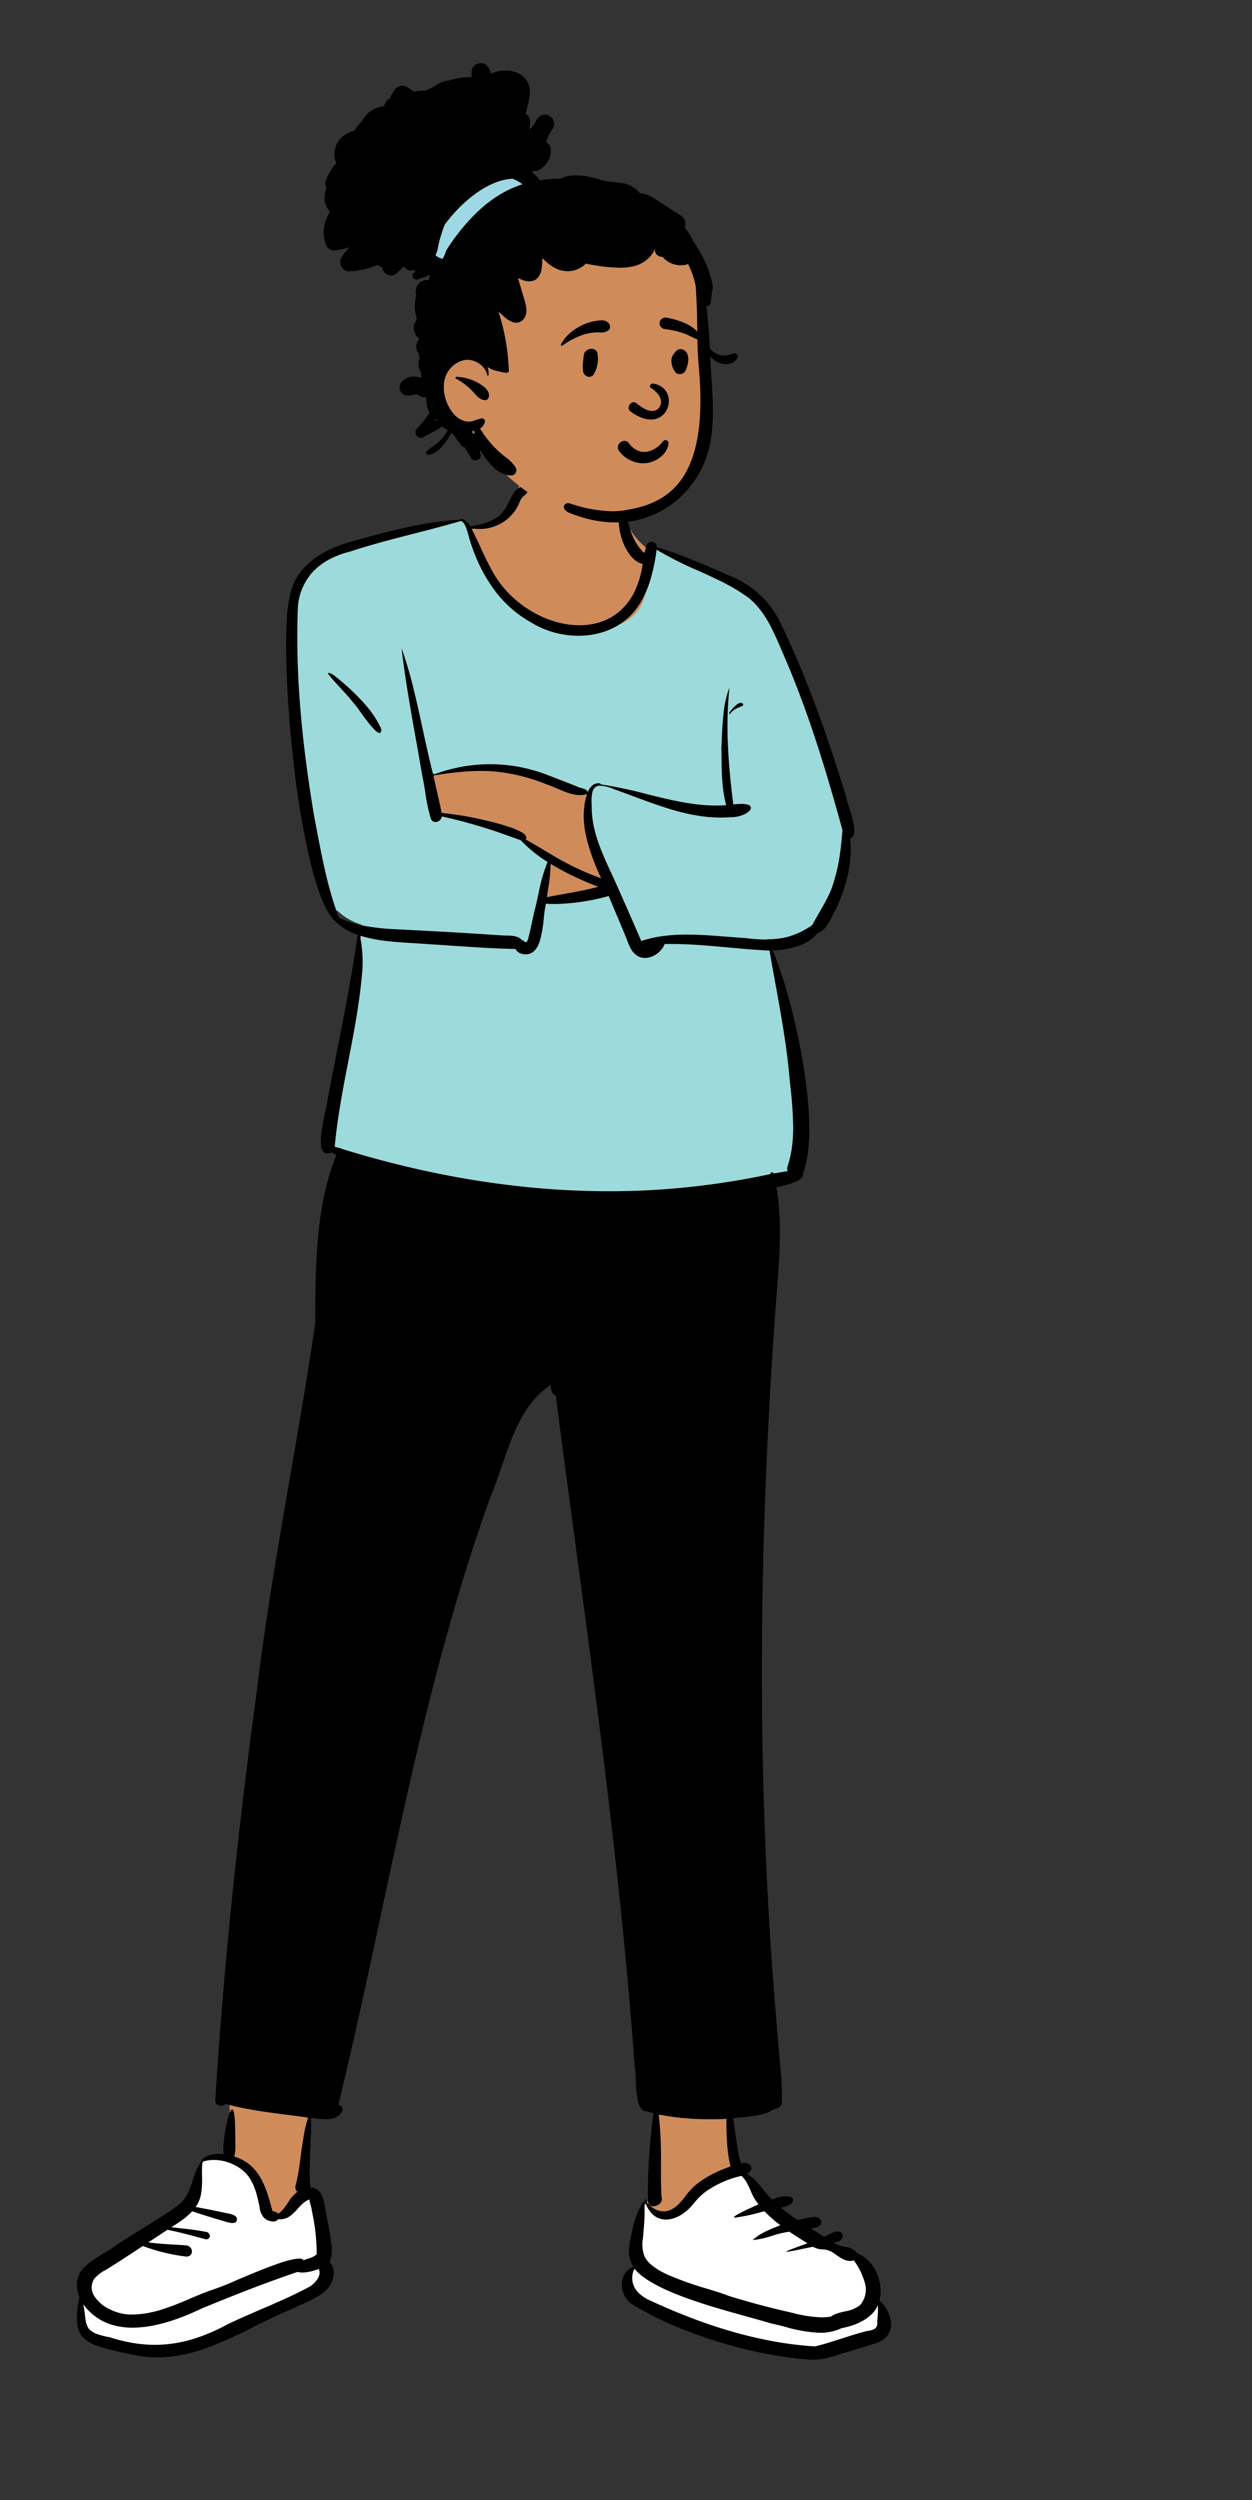 <svg xmlns="http://www.w3.org/2000/svg" width="348.813" height="696.429" viewBox="0 0 348.813 696.429">
  <rect x="0" y="0" width="348.813" height="696.429" fill="#333333" stroke="none"/>
  <g id="peep-standing-12" transform="translate(25.657)">
    <g id="BODY" transform="translate(-25.657 134.165)">
      <path id="_Skin" data-name="✋ Skin" d="M221.911,508.871c1.28-5.164-.6-9.283-6.011-12.324-.465-1.229-10.917-5.213-19.221-11.061a61.8,61.8,0,0,1-13.1-12.867,30.475,30.475,0,0,1-1.869-5.653c-.917-8.431-.387-13.958-.953-16.581,3.816-.5,13.2-247.833,11.68-256.031a24.757,24.757,0,0,0,7.489-2.518c.189-.049-.122-.6-.113-.7,5.943-11.645-3.174-51.241-8.888-62.2,4.538-.118,10.515-.734,13.324-4.516a4.6,4.6,0,0,0,2.814-2.42,38.968,38.968,0,0,0,2.054-3.64c3.023-6.268,4.888-13.229,3.88-20.135.192-.061,1.182-.067,1.231-.344a12.868,12.868,0,0,0-.726-4.8c-5.192-18.062-11.442-35.846-19.7-52.85-4.14-9.1-12.7-12.423-21.579-15.84-4.269-1.674-8.54-3.606-13-4.7-.056-.311.21-1.258-.374-1.181-.721.15-.579,1.307-.846,1.957-10.3-8.418-3.769-12.755-9.982-17.366C141.595-.231,133.755-.366,126.667.354c-2.615.075-4.707,1.252-5.324,3.879A18.661,18.661,0,0,1,108.084,14.9c-.475-.843-1.78-3.263-2.511-2.5-8.3.283-20.879,3.323-28.646,5.6-7.8,1.987-15.684,5.616-17.724,14.071-3.7,15.067,2.187,76.988,11.846,88.913l.314.005a16.338,16.338,0,0,0,6.677,3.89c-.059,5.575-1.82,11.018-2.7,16.47-1.973,9.888-3.489,19.786-5.686,29.727-.01,1.108-4.191,16.263-.069,13.224.851.418,1.893.873,2.809,1.263-4.379,9.961-6.383,26.032-6.073,38.338a89.423,89.423,0,0,1-1.873,21.251c-12.185,63.582-22.928,205.8-23.18,207.7-.232,1.817,1.31,11.681,0,14.283-1.162,2.309-6.12.946-7.068,1.837-2.463,4-1.335,6.554-3.355,10.551-1.036.925-3.352,2.949-4.112,4.372C25.2,485.363-.281,502.05.752,504.582c0,0-.116,1.215-.155,1.479-2.172,12.614,1.445,12.509,13.148,14.365,17.1,3.01,29.872-2.781,44.32-10.517,4.8-3.232,11.625-9.4,9.4-16.708-.061-.447-1.379-8.133-1.9-12.035,0,0,1.416-3.125-4.064-2.736.9-.987,2.881-13.777,2.206-15.469-.429-4.358.237-8.314.026-12.8,2.3.17,42.6-190.53,67.878-202.38.156,1.267-.147,3.624,1.538,3.861,7.819,60.883,26.619,197.275,27.482,197.513-1.3,6.953-1.256,23.07-1.281,29.972-.2.184-1.108,1-1.255,1.193-.031-.051-.623.539-.654.555l-.08-.183c-2.663,5.993-6.544,12.165-3.114,18.039-2.546-.185-2.137,4.7-2.251,6.954,1.45,4.4,42.672,16.283,51.883,16.847,3.027.527,17.122-3.947,19.834-4.59C227.231,517.284,223.783,510.764,221.911,508.871Z" transform="translate(22.689 -1.481)" fill="#d08b5b"/>
      <path id="_Shoes" data-name="👟 Shoes" d="M204.483,54.206a3.586,3.586,0,0,1-.6-.043,40.78,40.78,0,0,1-4.815-.705c-1.986-.382-4.332-.9-6.974-1.546-5.273-1.284-11.333-2.965-17.063-4.733-6.241-1.926-11.638-3.811-15.608-5.453a44.482,44.482,0,0,1-5.155-2.446c-1.33-.774-2.094-1.435-2.268-1.965l.009-.21c.011-.3.015-.641.019-1a18.868,18.868,0,0,1,.3-3.768,3.465,3.465,0,0,1,.615-1.418,1.451,1.451,0,0,1,1.171-.563c.046,0,.091,0,.138.005a10,10,0,0,1-.866-1.912,9.613,9.613,0,0,1-.419-1.929,12.021,12.021,0,0,1,.244-3.9,37.992,37.992,0,0,1,3.017-7.839c.325-.691.661-1.4.976-2.1l.161-.36.08.183c.009,0,.064-.056.141-.129a3.128,3.128,0,0,1,.506-.429.007.007,0,0,1,.007,0,2.7,2.7,0,0,1,.237-.251h.031a5.031,5.031,0,0,0-.192,1.765,2.514,2.514,0,0,0,.493,1.312,3,3,0,0,0,1.49.974,8.066,8.066,0,0,0,2.47.325c3.407,0,6.053-3.3,8.179-5.956,1.28-1.6,2.385-2.976,3.387-3.332l1.045-.378c1.559-.571,4.249-1.575,7.994-2.986.106.257.224.535.349.827a47.314,47.314,0,0,0,3.837,4.613c1.328,1.44,2.707,2.814,4.1,4.083a53.279,53.279,0,0,0,5.162,4.171,111.355,111.355,0,0,0,13.92,7.955c2.96,1.492,5.1,2.57,5.3,3.106a16.309,16.309,0,0,1,3.4,2.482,10.251,10.251,0,0,1,2.113,2.884,8.994,8.994,0,0,1,.859,3.281,11.888,11.888,0,0,1-.361,3.676,14.475,14.475,0,0,1,2.4,3.7,11.017,11.017,0,0,1,.791,2.267,3.854,3.854,0,0,1,.014,1.924,1.67,1.67,0,0,1-1.4,1.178c-.642.152-1.923.519-3.545.984h0c-2.365.678-5.6,1.606-8.549,2.345A35.394,35.394,0,0,1,204.483,54.206ZM22.79,52.868c-1.458,0-2.948-.066-4.427-.2-1.516-.134-3.07-.34-4.619-.613L12.713,51.9l-.632-.1A56.961,56.961,0,0,1,5.1,50.454a6.955,6.955,0,0,1-3.943-2.418,5.418,5.418,0,0,1-.792-1.657,9.43,9.43,0,0,1-.347-2.2A30.2,30.2,0,0,1,.6,37.693l.015-.112c.047-.389.14-1.357.14-1.366-.092-.226.027-.577.354-1.043a12.073,12.073,0,0,1,1.475-1.63,68.624,68.624,0,0,1,5.356-4.464c4.32-3.325,9.7-7.089,13.628-9.838h0c2.769-1.938,4.769-3.338,5.169-3.722A20.987,20.987,0,0,1,30.681,11.3l0,0,.166-.148A15.739,15.739,0,0,0,32.3,6.22a21.624,21.624,0,0,1,.567-2.667A12.271,12.271,0,0,1,34.2.595,4.451,4.451,0,0,1,36.614.23,13.412,13.412,0,0,0,39.432,0a11.61,11.61,0,0,1,2.8.94,24.264,24.264,0,0,1,3.058,1.7,19.116,19.116,0,0,1,2.559,1.956,4.587,4.587,0,0,1,1.308,1.719l.037.125c.081.28.181.652.3,1.082a53.417,53.417,0,0,0,1.665,5.365,11.3,11.3,0,0,0,1.132,2.264c.431.617.858.93,1.268.93a5.251,5.251,0,0,0,2.305-.638,14.7,14.7,0,0,0,2.787-1.914l.233-.214a22.393,22.393,0,0,1,4.294-3.279,5.432,5.432,0,0,1,1.613.285,1.687,1.687,0,0,1,.882.657,1.934,1.934,0,0,1-.108,1.824l.066.486c.418,3,1.214,7.8,1.6,10.1h0c.134.806.223,1.339.237,1.448.984,3.236.288,6.561-2.069,9.883a29.066,29.066,0,0,1-7.335,6.826c-3.527,1.889-6.2,3.255-8.682,4.432a91.138,91.138,0,0,1-8.57,3.6,58.754,58.754,0,0,1-8.763,2.415c-1.514.288-3.045.509-4.549.655C25.942,52.792,24.357,52.868,22.79,52.868Z" transform="translate(22.689 466.886)" fill="#fff"/>
      <path id="_Top" data-name="👕 Top" d="M11.465,197.251h0c.174-1.735.31-3.339.441-4.891v0c.265-3.135.495-5.843.94-8.447a31.728,31.728,0,0,1,2.223-7.61l-3.393-1.27c-.415-.178-.258-.868-.107-1.536a5.381,5.381,0,0,0,.155-.9c.011-.292-.062-.471-.222-.55a1.69,1.69,0,0,1-.927.4.616.616,0,0,1-.5-.245C9,170.873,10.4,164.448,11.147,161c.246-1.132.423-1.949.425-2.176,1.308-5.915,2.391-11.91,3.439-17.707.712-3.941,1.449-8.016,2.248-12.02.3-1.848.7-3.727,1.095-5.544.383-1.777.78-3.614,1.078-5.435a36.328,36.328,0,0,0,.523-5.491,19.683,19.683,0,0,1-3.615-1.571,13.918,13.918,0,0,1-2.954-2.21l-.108-.109-.314-.005A24.627,24.627,0,0,1,9.529,102.1,87.375,87.375,0,0,1,6.517,91.924,234.363,234.363,0,0,1,2.031,65.45c-.549-4.673-1-9.392-1.338-14.025C.356,46.826.14,42.44.049,38.388c-.093-4.129-.053-7.8.119-10.915a44.067,44.067,0,0,1,.95-7.657,15.667,15.667,0,0,1,1.027-2.951,15,15,0,0,1,1.506-2.536,16.164,16.164,0,0,1,1.915-2.158,19.093,19.093,0,0,1,2.255-1.817A26.952,26.952,0,0,1,13.07,7.592a45.411,45.411,0,0,1,5.772-1.848l.472-.137C27.828,3.141,39.7.412,47.488.147A.434.434,0,0,1,47.807,0c.274,0,.618.263,1.023.782a12.536,12.536,0,0,1,.925,1.431L50,2.646c.728,2.119,1.525,4.144,2.369,6.019a54.626,54.626,0,0,0,2.719,5.282,42.988,42.988,0,0,0,3.07,4.544,34.947,34.947,0,0,0,3.42,3.807,29.986,29.986,0,0,0,3.771,3.069A27.7,27.7,0,0,0,69.469,27.7a27.918,27.918,0,0,0,4.472,1.594,30.647,30.647,0,0,0,4.822.856c1.549.151,3.032.228,4.406.228a31.543,31.543,0,0,0,3.679-.2,21.946,21.946,0,0,0,3.207-.61,15.7,15.7,0,0,0,2.735-1.018,12.094,12.094,0,0,0,2.263-1.424,10.644,10.644,0,0,0,1.791-1.832,11.1,11.1,0,0,0,1.32-2.239,13.551,13.551,0,0,0,.848-2.646,18.368,18.368,0,0,0,.376-3.053l1.481-11.1c.321.032.294.476.273.833a1.721,1.721,0,0,0,0,.35,75.6,75.6,0,0,1,10.171,3.57l0,0c.925.375,1.881.763,2.821,1.131l1.328.513c2,.777,4.137,1.623,6.151,2.55a41.289,41.289,0,0,1,5.646,3.09,24.933,24.933,0,0,1,4.81,4.1,21.683,21.683,0,0,1,1.988,2.578,22.327,22.327,0,0,1,1.655,3.008c2.01,4.138,3.973,8.475,5.834,12.892,1.774,4.211,3.513,8.631,5.169,13.137,1.567,4.264,3.112,8.75,4.593,13.335,1.387,4.293,2.769,8.83,4.107,13.487a12.765,12.765,0,0,1,.726,4.8c-.036.2-.571.26-.926.3a2.181,2.181,0,0,0-.305.045c.9,6.159-.406,12.933-3.88,20.135a39.058,39.058,0,0,1-2.054,3.64,5.117,5.117,0,0,1-1.15,1.5,4.713,4.713,0,0,1-1.664.915,8.545,8.545,0,0,1-2.629,2.284,14,14,0,0,1-3.385,1.347,32.654,32.654,0,0,1-7.31.884,75.333,75.333,0,0,1,4.635,12.707c.8,2.766,1.555,5.7,2.255,8.722.728,3.145,1.376,6.314,1.925,9.417.581,3.287,1.045,6.466,1.379,9.449.356,3.189.564,6.156.616,8.818.117,5.958-.53,10.363-1.922,13.09,0,.021,0,.162.007.358a12.57,12.57,0,0,1-.076,2.768,17.125,17.125,0,0,1-3.982,1.55c-1.487.418-3.039.751-4.286,1.018l-.85.183-4.453.635c.046.312.591.6,1.345,1a11.74,11.74,0,0,1,3.249,2.292,6.554,6.554,0,0,1,1.29,2.03,7.484,7.484,0,0,1,.5,2.881l-123,3.646ZM42.809,81.989h0a30.557,30.557,0,0,1,5.4.5,37.574,37.574,0,0,1,5.619,1.49l.231.081c4.916,1.737,8.479,3.089,10.592,4.019l7.691,6.462-2.466,11.539.6.028c2.265.1,4.324.153,6.12.153a46.72,46.72,0,0,0,6.907-.4,10.974,10.974,0,0,0,2.069-.5,2.776,2.776,0,0,0,1.146-.7,7.309,7.309,0,0,0,1.32-2.152,4.864,4.864,0,0,0,.3-2.178l-.237-.564A105.638,105.638,0,0,1,83.983,88.5a29.019,29.019,0,0,1-.849-3.795,8.38,8.38,0,0,1-.042-2.571,20,20,0,0,0,.369-3.566,8.826,8.826,0,0,0-.369-2.7l-.535-.278c-2.169-1.12-4.29-2.113-6.3-2.953a61,61,0,0,0-5.833-2.109,42.776,42.776,0,0,0-5.362-1.265,30.3,30.3,0,0,0-4.892-.422,89.42,89.42,0,0,0-9.8.56c-3.351.371-6.85.936-10.4,1.679l-1.12,1.574,1.12,9.482a27.519,27.519,0,0,1,2.842-.146h0Z" transform="translate(80.774 10.768)" fill="#9ddadb"/>
      <path id="_Ink" data-name="🖍 Ink" d="M205.168,521.861c-.233,0-.465-.006-.688-.019a96.387,96.387,0,0,1-12.779-1.7,130.448,130.448,0,0,1-13.48-3.429,123.428,123.428,0,0,1-12.882-4.78,81.514,81.514,0,0,1-10.984-5.756,6.274,6.274,0,0,1-2.008-2.669,6.992,6.992,0,0,1-.447-1.645,6.477,6.477,0,0,1-.025-1.687,5.3,5.3,0,0,1,.913-2.451A5.124,5.124,0,0,1,155,495.96a8.858,8.858,0,0,1-1.2-4.487,21.3,21.3,0,0,1,.709-4.524l0-.018c.094-.414.191-.843.287-1.288a25.788,25.788,0,0,1,2.87-7.681.265.265,0,0,1,.23-.132.219.219,0,0,1,.23.193,51.549,51.549,0,0,1-.205,7.442l0,.037q-.029.386-.058.772l-.022.3c-.044.617-.1,1.144-.155,1.609a9.2,9.2,0,0,0,.249,4.244c.55,2.043,2.721,3.92,6.637,5.736a91.1,91.1,0,0,0,11.09,3.942h0c2.4.739,4.471,1.377,6.008,2,4.892,1.512,9.9,2.878,14.9,4.058l.369.08c.724.159,1.466.335,2.183.506l.015,0a36.342,36.342,0,0,0,8.318,1.308,15.876,15.876,0,0,0,2.593-.2,6.641,6.641,0,0,1,1.821-.9c.652-.218,1.35-.378,2.025-.533a9.663,9.663,0,0,0,4.245-1.711,6.568,6.568,0,0,0,1.357-6.387,18.936,18.936,0,0,0-3.034-6.133,3.4,3.4,0,0,1-1.032.162,4.552,4.552,0,0,1-2.07-.564,15.83,15.83,0,0,1-1.875-1.19c-.37-.26-.72-.506-1.067-.72l-.064-.039a5.56,5.56,0,0,0-2.629-.719,5.579,5.579,0,0,1-2.629-.717l-.4.075c-1.251.238-2.439.481-3.488.7h-.007a32.909,32.909,0,0,1-3.435.62c-.081,0-.124-.011-.128-.033-.026-.149,1.684-.824,5.9-2.329-1.733-1.081-3.423-2.143-5.04-3.245a30.7,30.7,0,0,0-4.863,1.162h0a24.135,24.135,0,0,1-5.358,1.177c2.014-1.873,4.716-2.945,7.329-3.982L196,484.4a36.738,36.738,0,0,1-4.434-3.893l-1.286.32a47.788,47.788,0,0,1-6.853,1.44c-.213,0-.329-.035-.343-.1-.035-.162.471-.518,1.545-1.086,1.115-.589,2.842-1.408,5.281-2.5a13.9,13.9,0,0,1-2.181-3.777c-.329-.739-.668-1.5-1.071-2.209a8.266,8.266,0,0,0-1.481-1.947,27.629,27.629,0,0,0-10.111,4.494,17.1,17.1,0,0,0-2.853,2.766l-.028.032-.22.249a15.219,15.219,0,0,1-1.823,1.966,12.327,12.327,0,0,1-1.972,1.456,9.371,9.371,0,0,1-2.033.9,6.951,6.951,0,0,1-2.006.311,5.519,5.519,0,0,1-1.883-.322,5.361,5.361,0,0,1-1.683-.992,8.379,8.379,0,0,1-2.422-4.163.131.131,0,0,1,.026-.115.188.188,0,0,1,.142-.068.116.116,0,0,1,.109.062l.008.019a5.586,5.586,0,0,0,2.013,2.309,5.993,5.993,0,0,0,1.46.716,5.149,5.149,0,0,0,1.606.265,4.467,4.467,0,0,0,2.085-.508l.084-.045a8.575,8.575,0,0,0,2.185-1.673,25.3,25.3,0,0,0,1.759-2.092l0,0a20.4,20.4,0,0,1,2.2-2.517,22.068,22.068,0,0,1,2.3-1.8,27.054,27.054,0,0,1,2.521-1.522,38.713,38.713,0,0,1,5.462-2.353,37.184,37.184,0,0,1-.936-6.405c-.167-2.272-.232-4.763-.177-6.836-1.5.071-2.993.106-4.439.106-2.475,0-4.915-.1-7.252-.311a71.032,71.032,0,0,1-7.183-1,110.29,110.29,0,0,1,.606,14.188v0c0,3.241.008,6.3.192,8.9a1.569,1.569,0,0,1-.261,1.44,2.475,2.475,0,0,1-.926.738,2.73,2.73,0,0,1-1.149.273,1.622,1.622,0,0,1-.925-.257,1.266,1.266,0,0,1-.522-.833c-.113-3.338-.02-7.526.268-12.111.272-4.326.714-8.842,1.244-12.718l-.445-.108a4.953,4.953,0,0,1-1.223-.434,2.26,2.26,0,0,1-.252.014,1.789,1.789,0,0,1-.887-.226,2.21,2.21,0,0,1-.685-.628,5.863,5.863,0,0,1-.877-2.168,34.472,34.472,0,0,1-.569-5.918v0a23.03,23.03,0,0,0-.293-3.559c-.84-11.706-1.866-23.636-3.137-36.47-1.133-11.436-2.435-23.334-3.983-36.374-2.874-24.225-6.179-48.81-9.374-72.585v0c-1.825-13.577-3.712-27.616-5.5-41.431a1.917,1.917,0,0,1-1.084-1.165,8.019,8.019,0,0,1-.4-1.7l-.012-.072c-7.553,5.1-10.595,13.994-13.536,22.594-1.026,3-2,5.832-3.149,8.531-1.666,4.619-3.315,9.431-4.9,14.3-1.512,4.644-3.016,9.5-4.471,14.421-2.686,9.089-5.269,18.617-7.9,29.128-2.191,8.759-4.453,18.375-6.915,29.4-2.194,9.82-4.342,19.827-6.418,29.5l0,.023c-3.707,17.274-7.54,35.136-11.774,52.571l.076.02c.024.007.036.012.035.015s-.009,0-.025,0l-.068,0-.026,0v0a1.409,1.409,0,0,1,1.074.762,1.083,1.083,0,0,1-.075,1.067A3.515,3.515,0,0,1,72,454.439a6.631,6.631,0,0,1-2.58.429,25.168,25.168,0,0,1-2.78-.207c-.486-.055-.989-.111-1.442-.143.117,2.057,0,5.1-.131,8.319-.169,4.254-.344,8.652.028,11.09a3.258,3.258,0,0,1,3.006,1.83,11.6,11.6,0,0,1,1,3.484h0c.053.3.1.579.156.842l.036.233c.133.841.337,1.853.552,2.923.395,1.962.842,4.185,1.041,6.232a9.984,9.984,0,0,1-.456,5.139,4.808,4.808,0,0,1,.959,1.774,4.914,4.914,0,0,1,.154,1.876,6.778,6.778,0,0,1-.973,2.766,8.22,8.22,0,0,1-1.946,2.2,33.2,33.2,0,0,1-6.091,3.27c-.945.426-1.922.867-2.855,1.336-3.449,1.39-6.944,3.134-10.325,4.819l0,0h0a124.472,124.472,0,0,1-12.969,5.86,48,48,0,0,1-6.8,1.949c-1.183.241-2.366.425-3.517.548a34.172,34.172,0,0,1-3.608.194,32.7,32.7,0,0,1-3.838-.226,33.276,33.276,0,0,1-3.958-.717L13.9,520.1a76.2,76.2,0,0,1-7.508-1.841,16.456,16.456,0,0,1-2.621-1.08,7.83,7.83,0,0,1-1.908-1.377,5.775,5.775,0,0,1-1.227-1.818,7.944,7.944,0,0,1-.579-2.4,25.141,25.141,0,0,1,.657-7.133,9.733,9.733,0,0,1-.55-1.855,8.357,8.357,0,0,1-.143-1.872,6.879,6.879,0,0,1,1.089-3.516,14.942,14.942,0,0,1,2.982-2.8c1.12-.823,2.353-1.576,3.546-2.3h0c1.153-.7,2.344-1.431,3.425-2.217,2.4-1.612,4.91-3.16,7.334-4.656h0c3.243-2,6.6-4.073,9.732-6.315-.059-.051-.081-.1-.067-.133.022-.059.131-.086.229-.086a.49.49,0,0,1,.084.007,8.221,8.221,0,0,0,1.443-1.449,10.1,10.1,0,0,0,1.04-1.662,25.982,25.982,0,0,0,1.411-3.686,18.349,18.349,0,0,1,2.311-5.191,2.311,2.311,0,0,1,.741-1.019,4.276,4.276,0,0,1,1.241-.679,9.368,9.368,0,0,1,3.138-.5,10.27,10.27,0,0,1,1.208.069,11.651,11.651,0,0,1-.032-2.765c.085-1.136.251-2.445.481-3.785s.5-2.571.778-3.575a6.787,6.787,0,0,1,.86-2.135.4.4,0,0,1,.279-.179c.2,0,.367.313.5.932a20.278,20.278,0,0,1,.3,3.128v.165c0,.364.015.905.031,1.532.032,1.266.072,2.841.052,4.257a10.345,10.345,0,0,1-.308,3.1,13.008,13.008,0,0,1,2.421,1.007,11.786,11.786,0,0,1,1.983,1.358,13.3,13.3,0,0,1,2.89,3.515,23.083,23.083,0,0,1,1.848,4.159c.495,1.439.893,2.893,1.277,4.3l0,.018c.074.272.151.554.227.826l.1.028.182.045h.006c.484.117,1.034.25,1.258.689a6.693,6.693,0,0,0,1.559-1.411,19.8,19.8,0,0,0,1.219-1.7h0a10.483,10.483,0,0,1,2.606-3.006,1.484,1.484,0,0,1-.545-1.023,2.34,2.34,0,0,1,.192-1.206,70.057,70.057,0,0,0,1.237-7.338c.282-2.049.575-4.167.917-6.113a30.258,30.258,0,0,1,1.207-4.983c-2.1-.314-4.243-.59-6.318-.857l-.016,0h0c-2.752-.354-5.6-.72-8.377-1.18a78.673,78.673,0,0,1-8.259-1.772,1.9,1.9,0,0,1-1.322.524,1.626,1.626,0,0,1-1.178-.466,1.535,1.535,0,0,1-.392-1.165c.568-9.189,1.255-18.652,2.043-28.127.761-9.154,1.639-18.6,2.61-28.08.934-9.12,1.983-18.55,3.118-28.029,1.087-9.08,2.287-18.492,3.567-27.975,1.091-9.2,2.506-19.234,4.326-30.672,1.623-10.2,3.41-20.541,5.139-30.545v0c2.421-14.011,4.924-28.5,7.012-42.791l.043-4.762c.038-3.989.091-7.345.222-10.757.154-3.978.4-7.484.757-10.718a93.524,93.524,0,0,1,1.735-10.562c.4-1.775.864-3.519,1.372-5.185.531-1.743,1.131-3.46,1.782-5.1-.513-.224-.97-.433-1.4-.639a3.057,3.057,0,0,1-1.143.266,1.389,1.389,0,0,1-1.133-.529,3.742,3.742,0,0,1-.622-2.038,16.314,16.314,0,0,1,.111-3.014c.251-2.2.781-4.624,1.206-6.571h0c.29-1.327.519-2.375.564-2.92.832-4.446,1.719-8.953,2.577-13.311v0c2.091-10.626,4.254-21.614,5.771-32.478a19.213,19.213,0,0,1-3.215-1.492,15.08,15.08,0,0,1-2.829-2.137c-1.26-1.024-2.509-2.975-3.712-5.8a70.3,70.3,0,0,1-3.235-10.111A225.972,225.972,0,0,1,60.46,77.679c-1.155-9.839-1.9-20.047-2.1-28.746-.1-4.351-.063-8.175.113-11.365a38.762,38.762,0,0,1,.976-7.555,15.7,15.7,0,0,1,2.591-5.741A18.912,18.912,0,0,1,66.4,20a27.923,27.923,0,0,1,5.5-3.011,40.848,40.848,0,0,1,5.989-1.945l1.186-.334c3.971-1.115,8.689-2.392,13.575-3.413A95.372,95.372,0,0,1,106.5,9.345a1.075,1.075,0,0,1,.7-.191c.363,0,.675.1.742.228a5.563,5.563,0,0,1,1.609,1.763c7.986-.916,9.724-4.488,11.121-7.358a11.894,11.894,0,0,1,1.392-2.392A3.94,3.94,0,0,1,124.332,0h.048a1.159,1.159,0,0,1,.713.221,1.124,1.124,0,0,1,.385.544,1.436,1.436,0,0,1,.017.837,1.362,1.362,0,0,1-.486.727l-.038.028a4.318,4.318,0,0,0-1.564,1.921A11.624,11.624,0,0,1,121.6,7.444,11.85,11.85,0,0,1,118.98,9.85a12.076,12.076,0,0,1-3.194,1.529,11.986,11.986,0,0,1-3.54.536,11.923,11.923,0,0,1-2.373-.239c.961,1.788,1.779,3.574,2.57,5.3v0c.828,1.807,1.685,3.676,2.7,5.525a28.2,28.2,0,0,0,4.584,6.7,30.477,30.477,0,0,0,6.11,5.117,29.308,29.308,0,0,0,6.982,3.265,24.179,24.179,0,0,0,7.2,1.147,18.56,18.56,0,0,0,6.068-.976,15.621,15.621,0,0,0,5.265-3.052,17.134,17.134,0,0,0,4-5.315,25.445,25.445,0,0,0,2.276-7.765,4.787,4.787,0,0,1-1.854-.822,7.892,7.892,0,0,1-1.618-1.578,14.846,14.846,0,0,1-2.342-4.615,16.923,16.923,0,0,1-.834-5.687,6.528,6.528,0,0,1,1.448-4.282l.095.445c.1.467.193.935.286,1.388v0a44.734,44.734,0,0,0,1.628,6.383,16.974,16.974,0,0,0,1.38,2.938,13.309,13.309,0,0,0,2.059,2.639,1.125,1.125,0,0,0,.322.042c.155-.731.318-1.368.5-1.947a1.419,1.419,0,0,1,.565-.77,1.522,1.522,0,0,1,.849-.25,1.493,1.493,0,0,1,1.077.435,1.333,1.333,0,0,1,.358,1.006c3,.913,6.232,2.069,9.878,3.535,3.247,1.306,6.507,2.727,9.659,4.1l.006,0,1.7.739a26.465,26.465,0,0,1,7.769,5.173,26.016,26.016,0,0,1,3.061,3.52,25.612,25.612,0,0,1,2.389,4.044c1.827,3.774,3.628,7.766,5.352,11.863,1.617,3.843,3.225,7.92,4.78,12.116,2.747,7.416,5.441,15.5,8.236,24.7a22.187,22.187,0,0,0,.747,2.645c.868,2.729,2.058,6.466,1.191,8.04a1.362,1.362,0,0,1-.874.686,29.044,29.044,0,0,1,.087,5.147,34.557,34.557,0,0,1-.756,5.1,45.925,45.925,0,0,1-3.435,9.719c-.309.524-.592,1.083-.892,1.674h0a18.74,18.74,0,0,1-1.671,2.869,6.482,6.482,0,0,1-1.1,1.156,4.72,4.72,0,0,1-1.408.789,9.843,9.843,0,0,1-2.528,2.213,14.156,14.156,0,0,1-3.11,1.406,27.164,27.164,0,0,1-6.754,1.13c.73,1.714,1.488,3.749,2.255,6.049.774,2.322,1.538,4.858,2.271,7.539,1.561,5.711,2.9,11.781,3.869,17.555.526,3.131.943,6.166,1.238,9.02.315,3.045.494,5.911.533,8.518.086,5.783-.509,10.338-1.769,13.539a1.321,1.321,0,0,1-.464,1.245,5.343,5.343,0,0,1-1.584.975,27.347,27.347,0,0,1-4.127,1.274h-.006c-.478.119-.892.223-1.171.309a74.88,74.88,0,0,1,.948,12.04c.024,4.431-.244,8.785-.481,12.082-.676,8.576-1.284,17.19-1.808,25.6-.534,8.583-1,17.205-1.372,25.628-.384,8.587-.689,17.216-.909,25.646-.224,8.588-.365,17.22-.419,25.655-.055,8.585-.022,17.217.1,25.656.122,8.583.339,17.212.643,25.648.309,8.576.718,17.2,1.214,25.632.5,8.565,1.115,17.181,1.813,25.607.32,4.088.68,8.38,1.071,12.758l.23,2.549a91.425,91.425,0,0,1,.479,10.2,1.893,1.893,0,0,1-.638,1.4,2.279,2.279,0,0,1-1.359.559,13.314,13.314,0,0,1-4.4,1.691,45.034,45.034,0,0,1-4.821.676h0c-.82.085-1.594.165-2.362.267.223,1.218.413,2.646.613,4.159v.01c.2,1.518.409,3.088.666,4.541a21.665,21.665,0,0,0,.96,3.829,3.321,3.321,0,0,1,.837-.111,2.4,2.4,0,0,1,1.3.351,1.459,1.459,0,0,1,.654.856,1.246,1.246,0,0,1-.158.949,2.538,2.538,0,0,1-1.036.9,10.754,10.754,0,0,1,2.469,1.936c.727.743,1.393,1.573,2.036,2.375v0a26.128,26.128,0,0,0,2.494,2.819,10.859,10.859,0,0,1,3.883-.915,3.083,3.083,0,0,1,1.443.291.914.914,0,0,1,.535.713.976.976,0,0,1-.172.605,2.236,2.236,0,0,1-.619.613,6.559,6.559,0,0,1-2.617.943,54.051,54.051,0,0,0,4.668,3.448l.115-.016c.427-.065.942-.194,1.487-.332l.007,0a12.971,12.971,0,0,1,2.945-.512,1.928,1.928,0,0,1,2,1.069,1.245,1.245,0,0,1-.139,1.055c-.371.557-1.276.936-2.689,1.128,1.215.765,2.409,1.509,3.627,2.268.371-.163.747-.343,1.11-.517a20.075,20.075,0,0,1,2.079-.9,2.7,2.7,0,0,1,.583-.068,1.527,1.527,0,0,1,1.046.356,1.158,1.158,0,0,1,.38.836,1.6,1.6,0,0,1-.607,1.237,3.3,3.3,0,0,1-1.983.686,7.418,7.418,0,0,0,3.1,1.126c1.377.275,2.678.535,3.464,1.815a9.6,9.6,0,0,1,3.3,2.228,11.3,11.3,0,0,1,2.205,3.275,12.5,12.5,0,0,1,1.03,3.818,11.376,11.376,0,0,1-.231,3.857,9.834,9.834,0,0,1,2.206,2.872,8.944,8.944,0,0,1,.976,3.473,4.617,4.617,0,0,1-1.063,3.523,6.273,6.273,0,0,1-3.392,2.111c-2.816.935-5.895,1.872-9.412,2.863l-.33.113a36.329,36.329,0,0,1-3.674,1.071A16.97,16.97,0,0,1,205.168,521.861Zm-49.834-25.35a5.83,5.83,0,0,0-.246,4.619,6.529,6.529,0,0,0,1.838,2.5,11.5,11.5,0,0,0,3.046,1.851c3.645,1.686,7.273,3.225,10.784,4.573,3.813,1.464,7.608,2.749,11.281,3.82a119.481,119.481,0,0,0,11.665,2.793,99.814,99.814,0,0,0,11.934,1.489c2.455-.592,4.944-1.394,7.35-2.168h0c2.4-.772,4.877-1.57,7.348-2.172l.214-.038a4.115,4.115,0,0,0,1.919-.667,1.949,1.949,0,0,0,.5-1.784l.064-.732a24.971,24.971,0,0,0,.116-3.9,7.682,7.682,0,0,1-1.658,2.43,11.468,11.468,0,0,1-2.461,1.85,17.049,17.049,0,0,1-2.925,1.3,21.3,21.3,0,0,1-3.052.795,13.89,13.89,0,0,1-6.074,1.281,39.291,39.291,0,0,1-9.624-1.655h0c-1.386-.358-2.694-.7-3.992-.963-1.814-.551-4.051-1.17-6.418-1.825h0c-5.435-1.5-12.2-3.377-18.106-5.593-1.536-.576-2.968-1.159-4.255-1.732-1.4-.621-2.67-1.252-3.787-1.875a26.61,26.61,0,0,1-3.14-2.023A13.664,13.664,0,0,1,155.334,496.512ZM1.788,506.456h0c.236,1.146.358,2.137.465,3.011.213,1.737.367,2.992,1.252,3.944a5.237,5.237,0,0,0,1.974,1.234,20.367,20.367,0,0,0,3.666.95,44.8,44.8,0,0,0,6.477,1.6,37.311,37.311,0,0,0,6.1.514c6.555,0,12.975-1.8,20.2-5.676,3.125-1.517,6.4-2.926,9.562-4.289h0c4.506-1.941,9.165-3.948,13.467-6.292l.1-.07a7.682,7.682,0,0,0,2.026-2.071A3.543,3.543,0,0,0,67.589,498a2.5,2.5,0,0,0-.186-1.4l-.21.064-.451.141-.014,0a12.662,12.662,0,0,1-3.769.774,6.008,6.008,0,0,1-1.467-.176c-7.863,2.66-16.11,5.807-26.739,10.2-1.477.706-2.925,1.347-4.305,1.907-1.642.666-3.249,1.242-4.778,1.712a42.347,42.347,0,0,1-5.036,1.234,29.341,29.341,0,0,1-5.08.475,21.177,21.177,0,0,1-3.849-.338,16.787,16.787,0,0,1-3.645-1.1,15.133,15.133,0,0,1-3.34-2A16.458,16.458,0,0,1,1.788,506.456Zm13.242,2.808h.249a24.812,24.812,0,0,0,4.264-.376,32.494,32.494,0,0,0,4.065-.989,81.129,81.129,0,0,0,7.765-2.988c1.912-.812,3.889-1.652,5.856-2.349a76.952,76.952,0,0,0,7.367-2.9l0,0c3.089-1.307,6.591-2.788,9.746-3.952,3.656-1.349,6.128-2,7.56-2a1.542,1.542,0,0,1,1.32.444,11.149,11.149,0,0,1,1.291-.485h0a5.318,5.318,0,0,0,2.3-1.179,55.084,55.084,0,0,0-1.241-11.605h0c-.067-.375-.15-.842-.228-1.284-.056-.275-.14-.565-.229-.872h0a7.157,7.157,0,0,1-.327-1.522,5.8,5.8,0,0,0-1.8,1.11,18.136,18.136,0,0,0-1.5,1.532l0,0a13,13,0,0,1-2.093,2,5.045,5.045,0,0,1-1.276.657,4.756,4.756,0,0,1-1.553.249c-.17,0-.346-.008-.522-.024a1.552,1.552,0,0,1-1.376.629,3.885,3.885,0,0,1-2.413-.916,5.038,5.038,0,0,1-1.336-3.026c-.028-.146-.06-.312-.093-.47l-.116-.55c-.213-1-.479-2.172-.839-3.315a16.257,16.257,0,0,0-1.363-3.2,9.362,9.362,0,0,0-1.827-2.338,11.768,11.768,0,0,0-2.5-1.786,13.114,13.114,0,0,0-2.919-1.14,12.3,12.3,0,0,0-3.076-.4,9.934,9.934,0,0,0-3.195.5,32.246,32.246,0,0,0-.119,3.969,28.5,28.5,0,0,1-.187,4.5,10.518,10.518,0,0,1-.538,2.136,8.146,8.146,0,0,1-1.071,1.993c2.536.444,5.017.952,7.109,1.39l2.164.457a5.541,5.541,0,0,1,1.583.542,1.487,1.487,0,0,1,.528.5,1.045,1.045,0,0,1,.125.716.918.918,0,0,1-.42.676,1.528,1.528,0,0,1-.8.184,6.508,6.508,0,0,1-1.7-.31l-.422-.123c-3.414-1-6.272-1.87-9.119-2.838a18.113,18.113,0,0,1-2.716,2.378c-1.005.736-2.105,1.439-3.075,2.06h0l.858.1.66.074.236.026h0c2.675.3,5.44.6,8.116,1.151a1.181,1.181,0,0,1,.683.491,1.032,1.032,0,0,1,.149.7.964.964,0,0,1-.3.578,1.009,1.009,0,0,1-.691.248,1.451,1.451,0,0,1-.148-.008c-.842-.219-1.685-.446-2.5-.665h0c-2.67-.717-5.431-1.458-8.191-1.965-.636.419-1.281.847-1.905,1.26l-.048.032-.075.05c-1.066.706-2.169,1.436-3.258,2.15,2.244.324,4.53.46,6.74.591h.009c1.212.072,2.465.147,3.7.252a1.724,1.724,0,0,1,1.685,1.766,1.392,1.392,0,0,1-.4.933,1.525,1.525,0,0,1-1.1.408h0c-.058,0-.12,0-.182-.007a51.009,51.009,0,0,1-11.982-2.932l-2.037,1.337c-2.148,1.409-4.65,3.045-7.167,4.636-.34.216-.693.424-1.068.644a11.055,11.055,0,0,0-3.263,2.485,4.539,4.539,0,0,0-.732,2.421,4.665,4.665,0,0,0,.633,2.271,10.14,10.14,0,0,0,4.339,3.793,13.449,13.449,0,0,0,5.811,1.508ZM73.278,184.339a.456.456,0,0,1,.35.182c25.36,7.872,50.467,11.864,74.624,11.864h0c4.546,0,9.117-.144,13.584-.429,4.544-.29,9.105-.732,13.558-1.316,5.622-.7,11.453-1.691,17.826-3.028a.406.406,0,0,1,.1-.322.5.5,0,0,1,.368-.154.424.424,0,0,1,.425.309l.835-.147h0c1.013-.18,2.06-.366,3.085-.5a1.959,1.959,0,0,1-.023-1.352A28.7,28.7,0,0,0,199.237,184a42.7,42.7,0,0,0,.33-5.649,113.066,113.066,0,0,0-.8-11.358v0c-.058-.561-.119-1.141-.177-1.711-.347-4.115-.906-8.588-1.708-13.676-.715-4.538-1.553-9.132-2.363-13.574l0-.026c-.517-2.837-1.052-5.77-1.55-8.658-3.8-.172-7.66-.525-11.391-.867h0c-5.265-.482-10.71-.98-16.1-.98-.579,0-1.156.006-1.715.017A5.633,5.633,0,0,1,162.9,129a6.74,6.74,0,0,1-1.295,1.236,5.712,5.712,0,0,1-3.3,1.163,4.106,4.106,0,0,1-1.979-.5,4.908,4.908,0,0,1-1.879-1.888,15.943,15.943,0,0,1-1.115-2.482c-.122-.319-.249-.65-.378-.963-1.585-3.834-3.216-7.685-4.793-11.409l0,0-.541.137a59.617,59.617,0,0,1-14.5,2.079c-.822,0-1.639-.026-2.429-.078a30.669,30.669,0,0,0-.6,4.007,36.288,36.288,0,0,1-1.013,6.066c-.629,2.116-1.557,3.364-2.835,3.815a3.534,3.534,0,0,1-1.23.211,3.788,3.788,0,0,1-1.66-.373,2.368,2.368,0,0,1-1.14-1.127c-5.824-.1-11.769-.507-17.518-.9-2.374-.161-4.829-.328-7.239-.471-1.314-.1-2.663-.185-3.967-.264h-.01c-2.431-.147-4.946-.3-7.4-.6a40.074,40.074,0,0,1-7.221-1.482,38.732,38.732,0,0,1,.706,5.427,33,33,0,0,1-.139,5.488c-.32,3.642-.841,7.6-1.593,12.11-.67,4.017-1.457,8.085-2.219,12.02v0c-.725,3.745-1.474,7.618-2.121,11.437-.725,4.281-1.24,8.04-1.576,11.492l-.071.752-.044-.026c0,.03,0,.059,0,.089.4.116.827.244,1.34.4A.307.307,0,0,1,73.278,184.339ZM106.9,9.707h0c-4.291,1.265-8.7,2.4-12.96,3.492-5.9,1.514-11.993,3.08-17.875,5.022A24.883,24.883,0,0,0,70.294,20.4a17.517,17.517,0,0,0-4.515,3.418,16.173,16.173,0,0,0-4.238,10.767c-.168,4.662-.175,9.526-.021,14.459.145,4.642.438,9.5.871,14.451.774,8.851,2.006,18.239,3.766,28.7l.167.857c.181.933.363,1.884.539,2.8l0,.021c.776,4.055,1.578,8.248,2.547,12.33.522,2.2,1.049,4.187,1.609,6.076.63,2.123,1.287,4.069,2.009,5.949a31.214,31.214,0,0,0,7.717,2.339,62.835,62.835,0,0,0,8.062.836c7.525.382,15.529.8,23.394,1.312l6.111.4c.358.023.739.029,1.142.036,1.577.025,3.365.053,4.428,1.152a.493.493,0,0,0,.313.194.882.882,0,0,1,.228.1l.036.026a1.409,1.409,0,0,1,.17.147.681.681,0,0,0,.43.251.33.33,0,0,0,.071-.008c.415-.129.6-.9.708-1.356l.03-.126.01-.039c.344-1.344.638-2.728.923-4.066v-.005c.205-.967.418-1.967.648-2.944.43-1.579.782-3.217,1.123-4.8v0a47.933,47.933,0,0,1,2.563-9.014,38.035,38.035,0,0,1-7.474-6.059l-2.647-.93a146.841,146.841,0,0,0-19.339-5.7,1.728,1.728,0,0,1-.613,1.122,1.807,1.807,0,0,1-1.148.444,1.371,1.371,0,0,1-1.253-.806,46.043,46.043,0,0,1-1.582-7.389h0c-.24-1.526-.489-3.1-.828-4.624-.551-3.246-1.14-6.544-1.71-9.733v-.007c-1.511-8.456-3.073-17.2-4.083-25.875a111.532,111.532,0,0,1,3.247,10.931c.951,3.806,1.815,7.787,2.651,11.637v.008c.9,4.142,1.829,8.424,2.857,12.435a.269.269,0,0,1,.134-.037.185.185,0,0,1,.2.191,44.17,44.17,0,0,1,32.155.4c1.105.443,2.237.873,3.332,1.289l.019.007c1.438.547,2.926,1.112,4.376,1.714a4.941,4.941,0,0,0,1.083.38c.8.217,1.624.442,1.819,1.156a4.88,4.88,0,0,1,1.295-1.873,2.7,2.7,0,0,1,1.712-.61c.362,0,.584.111.641.321a122.191,122.191,0,0,1,12.779,2.7h0c3.148.784,6.4,1.594,9.629,2.192,1.737.322,3.327.559,4.861.723a45.706,45.706,0,0,0,4.912.274c.929,0,1.855-.032,2.752-.1-1.215-4.425-1.265-9.176-1.315-13.771-.008-.718-.016-1.531-.03-2.3l.029-.6c.016-.332.031-.661.046-1.009l0-.081c.112-2.465.238-5.26.542-7.873a27.128,27.128,0,0,1,1.618-7.115A109.328,109.328,0,0,0,181.4,72.4c.214,4.867.688,10.029,1.491,16.246a17.556,17.556,0,0,1,2.2-.16,6.024,6.024,0,0,1,1.838.228,1.252,1.252,0,0,1,.8.582.982.982,0,0,1-.286,1.049,5.085,5.085,0,0,1-2.037,1.278,9.369,9.369,0,0,1-3.275.581c-.1,0-.207,0-.309,0-.816.059-1.652.088-2.485.088a39.471,39.471,0,0,1-6.211-.507,55.129,55.129,0,0,1-6.074-1.336c-4.01-1.1-8-2.593-11.867-4.032h0c-1.851-.69-3.765-1.4-5.645-2.06a10.688,10.688,0,0,0-3.67-.94,2.121,2.121,0,0,0-1.622.594c-.843.882-.935,2.724-.808,5.409.005,6.632,2.842,12.728,5.585,18.623l.027.058c.16.344.326.7.487,1.049l1.3,2.92c2.032,4.564,4.213,9.493,6.4,14.6a33.265,33.265,0,0,1,6.288-1.394,50.87,50.87,0,0,1,6.5-.379c3.625,0,7.315.29,10.884.571,1.767.139,3.593.282,5.357.385a46,46,0,0,0,5.743.417,25.026,25.026,0,0,0,3.307-.206,20.135,20.135,0,0,0,3.178-.678,22.97,22.97,0,0,0,6.38-3.136c.6-1.151,1.271-2.306,1.916-3.423.865-1.5,1.76-3.045,2.526-4.624a24.3,24.3,0,0,0,1.831-4.944,44.885,44.885,0,0,0,1.427-6.671c.327-2.279.537-4.6.723-6.79l-.348-1.266c-2.621-9.512-4.92-17.21-7.237-24.226-2.876-8.709-5.805-16.444-8.956-23.647l-.366-.852-.024-.057-.142-.333c-2.247-5.251-4.57-10.681-9.1-14.342a50.26,50.26,0,0,0-6.854-4.171c-2.382-1.227-4.875-2.348-7.285-3.431h0a95.685,95.685,0,0,1-11.468-5.789l-.052.374a50.522,50.522,0,0,1-1.914,8.752,29,29,0,0,1-1.7,4.128,22.359,22.359,0,0,1-2.409,3.766,17.932,17.932,0,0,1-3.265,3.1,18.839,18.839,0,0,1-3.823,2.166,20.982,20.982,0,0,1-4.207,1.269,23.471,23.471,0,0,1-4.419.414,25.337,25.337,0,0,1-13.22-3.732,32.544,32.544,0,0,1-11.2-10.45,43.182,43.182,0,0,1-3.718-6.768,51.806,51.806,0,0,1-2.57-7.3l-.032-.109-.038-.133h0a14.435,14.435,0,0,0-.724-2.09c-.415-.9-.86-1.356-1.321-1.368ZM132,105.186a47.764,47.764,0,0,1-.709,7.013v0c-.112.74-.228,1.505-.33,2.258,1.489-.293,3-.563,4.461-.824h.007c3.241-.579,6.593-1.178,9.853-2.06-2.367-.893-4.652-1.863-6.79-2.885A72.844,72.844,0,0,1,132,105.186ZM101.766,91.024A86.33,86.33,0,0,1,113.907,93.1a63.83,63.83,0,0,1,7.324,2.08c2.242.823,3.554,1.6,3.9,2.315a.81.81,0,0,1-.116.916c1.844.984,3.664,2.076,5.424,3.133,1.561.937,3.174,1.9,4.8,2.795a75,75,0,0,0,10.834,4.872l-.2-.438a58.64,58.64,0,0,1-4.005-11.284c-.217-1-.381-1.987-.489-2.932a24.407,24.407,0,0,1-.16-2.95,21.029,21.029,0,0,1,.23-2.955,19.416,19.416,0,0,1,.682-2.946,5.177,5.177,0,0,1-1.931.347,10.628,10.628,0,0,1-3.262-.612c-1.109-.362-2.211-.834-3.277-1.289h0c-.939-.4-1.825-.781-2.633-1.049-1.773-.71-3.528-1.322-5.217-1.82a47.472,47.472,0,0,0-5.38-1.258,40.822,40.822,0,0,0-7.9-.717,63.384,63.384,0,0,0-6.638.376c-1.9.2-3.989.483-6.569.894.326,1.513.678,3.046,1.019,4.528v.006c.445,1.935.9,3.937,1.311,5.916ZM84.311,68.745c-.471,0-1.276-.689-2.459-2.107-1.012-1.213-2.139-2.768-3.045-4.017a20.121,20.121,0,0,0-1.92-2.469c-1.078-1.384-2.293-2.7-3.468-3.968h0c-1.161-1.254-2.361-2.551-3.425-3.914,0-.183.087-.276.248-.276A4.235,4.235,0,0,1,72,52.972c.726.546,1.5,1.209,2.014,1.647.279.238.48.411.575.48l.319.288A62.794,62.794,0,0,1,80.5,61a27.524,27.524,0,0,1,4.3,6.6,1.492,1.492,0,0,1-.212,1.033A.363.363,0,0,1,84.311,68.745Zm97.545-5.288a.1.1,0,0,1-.1-.053c-.081-.18.312-.813.934-1.5.677-.753,1.616-1.557,2.222-1.557a.573.573,0,0,1,.13.014.463.463,0,0,1,.066,0,.558.558,0,0,1,.518.424.354.354,0,0,1-.232.415l-.256.112-.307.132a11.46,11.46,0,0,0-1.582.773,3.885,3.885,0,0,0-1.267,1.225A.42.42,0,0,1,181.856,63.457Z" transform="translate(21.416 1.271)"/>
    </g>
    <g id="Head" transform="translate(85.666 38.091)">
      <g id="HEAD-2" data-name="HEAD">
        <path id="_Skin-2" data-name="✋ Skin" d="M76.281,44.244c-.5-6.506.276-13.325-2.232-19.509C69.676,14.475,57.412,11.054,47.905,7.148,44.1,6.022,31.28,5.865,26.821,4.375,16.728,1,14.316-3.013,6.3,3.406A8.719,8.719,0,0,0,3.477,7.323L3.5,7.33A2.171,2.171,0,0,0,3.913,9.2,13.086,13.086,0,0,0,.765,22.819c5.823,12.314,5.549,18.972,3.673,32.21-2.45,12.358,3.148,16.873,12.42,23.6a2.278,2.278,0,0,0,.036,2.351C27.614,96.044,47.829,103.237,65.149,95.59c7.03-3.129,10.169-10.617,11.96-17.373a48.345,48.345,0,0,0,1.029-23.243A96.255,96.255,0,0,1,76.281,44.244Z" transform="translate(7.829 7.339)" fill="#d08b5b"/>
        <path id="bandana" d="M0,25.788l6.375,4.247L29.193,5.977,21.6,0S7.823,10.183,5.115,12.87,0,25.788,0,25.788Z" transform="translate(7.322 7.339)" fill="#9fd8e5"/>
        <path id="_Ink-2" data-name="🖍 Ink" d="M81.371,127.964a32.013,32.013,0,0,1-7.638-.957,39.212,39.212,0,0,1-5.189-1.685,3.1,3.1,0,0,1-1.327-.908,1.221,1.221,0,0,1-.275-.966,1.127,1.127,0,0,1,1.189-.848,2.008,2.008,0,0,1,.635.11A38.451,38.451,0,0,0,80.4,124.848a20.849,20.849,0,0,0,2.689-.167c7.4-.968,12.471-3.461,15.955-7.846,4.44-5.587,6.355-14.3,5.856-26.632-.071-1.749-.212-3.527-.348-5.247-.159-2-.323-4.067-.377-6.1-.039-1.484-.057-2.992-.074-4.45-.026-2.177-.053-4.428-.15-6.641L103.9,66.5c-.064-1.488-.131-2.946-.242-4.428-.041-.174-.08-.352-.118-.524-.086-.393-.175-.8-.289-1.188a25.535,25.535,0,0,0-1.737-4.425,1.227,1.227,0,0,1-.529.241,8.527,8.527,0,0,1-1.519.143,6.465,6.465,0,0,1-2.683-.564,6.607,6.607,0,0,1-1.727-1.119,2.635,2.635,0,0,1-.548-.65h-.05a2.185,2.185,0,0,1-1.69-.665,1.806,1.806,0,0,1-.43-.82,1.477,1.477,0,0,1,.064-.8l.019-.052-.047-.017a8.143,8.143,0,0,1-2.893,3.576A9.236,9.236,0,0,1,86.3,56.606a15.8,15.8,0,0,1-3.474.4l-.347,0a48.125,48.125,0,0,1-7.427-.76c-.8-.127-1.411-.247-1.978-.389l-.03.031c-.016.017-.032.034-.049.049a7.379,7.379,0,0,1-2.345,1.525,7.071,7.071,0,0,1-2.659.516,7.426,7.426,0,0,1-2.951-.619,10.466,10.466,0,0,1-2.2-1.306,15.25,15.25,0,0,1-1.893-1.739c-.018.706-.054,1.352-.108,1.974l-.024.26a5.168,5.168,0,0,1-1.263,3.389,3.109,3.109,0,0,1-2.227.861,5.331,5.331,0,0,1-1.6-.271,8.951,8.951,0,0,1-1.537-.664c0,.044,0,.092,0,.138.428,1.453.865,2.933,1.287,4.364l.009.03.1.333.1.336.1.341v0a15.1,15.1,0,0,1,.707,3.067,3.975,3.975,0,0,1-.912,3,2.538,2.538,0,0,1-1.913.848,3.322,3.322,0,0,1-.958-.15,7.964,7.964,0,0,1-2.865-1.932l0,0c-.167-.151-.325-.295-.486-.435l-.632-.547A60.029,60.029,0,0,1,51.6,85.725a.549.549,0,0,1-.542.542c-.058,0-.117,0-.175,0a5.21,5.21,0,0,1-1.9-.378,1.093,1.093,0,0,1-.116-.011,7.834,7.834,0,0,1-3.174-1.2,5.893,5.893,0,0,1,.258,2.211.2.2,0,0,1-.2.175.149.149,0,0,1-.152-.128A5.2,5.2,0,0,0,43.579,83.9a6.227,6.227,0,0,0-1.671-.908,5.452,5.452,0,0,0-1.84-.331,4.653,4.653,0,0,0-.866.08,7.239,7.239,0,0,0-5.574,5.9,10.457,10.457,0,0,0,.3,4.739,11.451,11.451,0,0,0,2.214,4.215A6.124,6.124,0,0,0,39.7,99.817a4.676,4.676,0,0,0,.727.057,4.446,4.446,0,0,0,1.247-.176,6.618,6.618,0,0,0,.646-.242l.136-.056a3.617,3.617,0,0,1,.567-.159,3.138,3.138,0,0,0,.605-.177,1.033,1.033,0,0,1,.425-.094.873.873,0,0,1,.783,1.3,3.478,3.478,0,0,1-1.265,1.581,11.107,11.107,0,0,1,.837,1.242c.1.169.183.3.235.373a37.4,37.4,0,0,0,2.59,3.17,27.021,27.021,0,0,0,3.089,2.838l.462.365a10.88,10.88,0,0,1,2.725,2.82,1.414,1.414,0,0,1,.01,1.45,1.467,1.467,0,0,1-1.267.774h-.019a6.136,6.136,0,0,1-2.414-.543A8.642,8.642,0,0,1,47.741,113a19.3,19.3,0,0,1-3.247-3.838c-.247-.368-.487-.768-.715-1.189a2.541,2.541,0,0,1-.269.36l.2.529a1.185,1.185,0,0,1-.129,1.136,1.572,1.572,0,0,1-.595.5,1.739,1.739,0,0,1-.77.185,1.361,1.361,0,0,1-.666-.166,1.234,1.234,0,0,1-.5-.536,22.189,22.189,0,0,0-1.832-3,1.558,1.558,0,0,1-1.02-.62c-.18-.261-.371-.528-.556-.786-.391-.547-.8-1.113-1.152-1.694-.275-.261-.569-.524-.9-.8l-.045.04,0,0c-.073.064-.147.129-.219.2a11.22,11.22,0,0,1-1.452,2.436l-.127.161a12.364,12.364,0,0,1-1.954,2.02,5.751,5.751,0,0,1-2.473,1.213.619.619,0,0,1-.115.011.709.709,0,0,1-.641-.442.522.522,0,0,1,.157-.6A20.179,20.179,0,0,1,30.4,106.8a14.636,14.636,0,0,0,2.275-1.894,14.25,14.25,0,0,0,1.57-2.053l.1-.169c.069-.114.144-.233.235-.377-.532-.363-1.072-.732-1.593-1.09a13.66,13.66,0,0,1-2.936,1.755,20.518,20.518,0,0,0-2.047,1.1l-.161.105a1.363,1.363,0,0,1-.764.247,1.536,1.536,0,0,1-1.352-.994,1.449,1.449,0,0,1,.285-1.625,31.967,31.967,0,0,0,2.612-3.137h0c.295-.386.6-.785.9-1.17a8.442,8.442,0,0,1-.889-3.349c-.038-.343-.069-.695-.1-1.005v0h-.054a4.082,4.082,0,0,1-2.291-.754l-.264-.188a8,8,0,0,1-2.4.381l-.194,0a2.241,2.241,0,0,1-1.231-.389,2.152,2.152,0,0,1-.744-.908,2.321,2.321,0,0,1-.17-1.261,2.42,2.42,0,0,1,.573-1.243,4.438,4.438,0,0,1,3.388-1.453,5.125,5.125,0,0,1,1.908.368c.056-.029.116-.061.173-.093a2.051,2.051,0,0,1,.03-1.053l-.028-.189a4.891,4.891,0,0,1-.744-2.006,4.633,4.633,0,0,1,.071-1.7,2.89,2.89,0,0,1,.132-.386c.025-.063.05-.128.074-.193a3.743,3.743,0,0,1-.255-1.12c-.037-.044-.08-.1-.119-.151a3.028,3.028,0,0,1-.577-1.953,3.075,3.075,0,0,1,.713-1.776c0-.066.01-.131.018-.191-.048-.108-.094-.221-.135-.335a3.776,3.776,0,0,1-1.308-3.053,3.179,3.179,0,0,1,.815-1.865,1.058,1.058,0,0,1,.009-.74,8.845,8.845,0,0,1-.519-3.1,13.814,13.814,0,0,1,.409-3.265,2.881,2.881,0,0,1-.161-1.054A3.234,3.234,0,0,1,26.6,61.36a2.941,2.941,0,0,1,2.1-.923h.032a2.769,2.769,0,0,1,.556.065l0-.038a4.272,4.272,0,0,1,.385-1.313A.833.833,0,0,1,29.417,59a14.53,14.53,0,0,1-3.307,1.273,1,1,0,0,1-.243.03,1.163,1.163,0,0,1-.993-.608.927.927,0,0,1,.042-.976,7.132,7.132,0,0,1,.809-1.008,10.385,10.385,0,0,0-1.263.085,1.485,1.485,0,0,1-.191.012,2.067,2.067,0,0,1-1.06-.328,2.942,2.942,0,0,1-.867-.814c-.618.6-1.246,1.208-1.853,1.794l0,0a2.376,2.376,0,0,1-1.672.707,2.485,2.485,0,0,1-1.649-.646,2.665,2.665,0,0,1-.869-1.665,3.53,3.53,0,0,1-1.286-.639A21.924,21.924,0,0,1,7.146,58l-.1,0a2.238,2.238,0,0,1-1.2-.341,2.5,2.5,0,0,1-.83-.868,2.616,2.616,0,0,1-.051-2.6,12.705,12.705,0,0,1,2.253-2.891,26.432,26.432,0,0,1-4.206.91,1.3,1.3,0,0,1-.172.011A2.468,2.468,0,0,1,.824,50.963a9.4,9.4,0,0,1,.281-8.27c.042-.085.089-.168.135-.249h0l.033-.059c.143-.357.3-.709.464-1.045A5.344,5.344,0,0,1,.3,38.223a6.916,6.916,0,0,1,.511-3.438A2.2,2.2,0,0,1,.559,32.84a16.576,16.576,0,0,1,3-5.03,5.136,5.136,0,0,1-.582-2.463,6.267,6.267,0,0,1,.258-1.726,6.42,6.42,0,0,1,1.8-2.93,8.728,8.728,0,0,1,3.58-1.9,10.21,10.21,0,0,1,2.074-2.58l0-.005c.031-.068.062-.137.1-.2a7.284,7.284,0,0,1,2.594-2.79,8.041,8.041,0,0,1,1.681-.8A8.983,8.983,0,0,1,16.895,12a2.66,2.66,0,0,1,.518-1.31,2.3,2.3,0,0,1,1.137-.823,7.756,7.756,0,0,1,1.153-2.3,2.822,2.822,0,0,1,2.236-1.245,2.457,2.457,0,0,1,1.226.337A15.2,15.2,0,0,1,25.17,8.026a2.758,2.758,0,0,1,.967-.246l.091-.006,2.086-.106c.554-.245,1.116-.5,1.66-.752.3-.136.633-.29.96-.438a7.013,7.013,0,0,1,1.75-1.064,7.127,7.127,0,0,1,2.207-.531,18.949,18.949,0,0,1,1.828-.506,20.2,20.2,0,0,1,4.3-.481H41.2c.031-.4.046-.8.043-1.184l0-.2A2.351,2.351,0,0,1,41.869.86a2.663,2.663,0,0,1,1.56-.83A2.594,2.594,0,0,1,43.813,0a2.275,2.275,0,0,1,1.443.506,3.127,3.127,0,0,1,.925,1.274l.025.061c.144.371.307.742.5,1.134A8.809,8.809,0,0,1,48.627,2.3a9.3,9.3,0,0,1,2.059-.232,8.064,8.064,0,0,1,3.387.713,6.035,6.035,0,0,1,2.593,2.242,4.928,4.928,0,0,1,.661,1.6,6.476,6.476,0,0,1,.134,1.684,18.176,18.176,0,0,1-.588,3.417c-.063.263-.128.536-.188.8l-.364,1.614a2.762,2.762,0,0,1,.878.9,2.174,2.174,0,0,1,.331,1.183l0,.064-.148,2.252a11.711,11.711,0,0,0,1.282-1.547c.27-.494.558-.973.857-1.422a2.491,2.491,0,0,1,2.1-1.2,2.682,2.682,0,0,1,2.243,1.26,2.468,2.468,0,0,1,.026,2.489,15.239,15.239,0,0,1-.952,1.6,14.256,14.256,0,0,0-.954,2.33,2.226,2.226,0,0,1,1.3,2.017,5.8,5.8,0,0,1-.765,3.261A6.45,6.45,0,0,1,61.5,28.657a7.557,7.557,0,0,1-1.355,1.079,2.287,2.287,0,0,1-1.227.37,2.174,2.174,0,0,1-.525-.065c-.09.121-.192.259-.288.4a12.768,12.768,0,0,1,2.141,2.211,38.712,38.712,0,0,1,5.62-.415,10.291,10.291,0,0,1,4.554-.946,17.647,17.647,0,0,1,2.952.267,29.489,29.489,0,0,1,2.962.719h0c.559.156,1.136.318,1.709.457a22.153,22.153,0,0,0,2.986.441c.655.066,1.332.135,2,.243a8.958,8.958,0,0,1,2.9.976,6.824,6.824,0,0,1,2.2,1.881,7.568,7.568,0,0,1,3.718,1.266c1.662,1.06,3.346,2.147,4.974,3.2l.009.006c.9.579,1.825,1.179,2.741,1.768a2.631,2.631,0,0,1,1.176,2.784l-.012.073-.087.47.2.289.178.25a17.432,17.432,0,0,1,1.978,3.257,37.762,37.762,0,0,1,2.552,4.258,30.97,30.97,0,0,1,2.427,6.222c.132.507.282,1.082.377,1.646a4.313,4.313,0,0,1-.091,1.611h0c-.032.17-.065.346-.092.529-.067.455-.114.92-.16,1.371-.05.493-.1,1-.179,1.5a1.065,1.065,0,0,1-.426.711,1.389,1.389,0,0,1-.774.249c.211,1.6.361,3.2.51,4.84.223,2.493.366,5,.465,6.907a5.478,5.478,0,0,0,2.812,1.866,4.076,4.076,0,0,0,1.054.133,8.311,8.311,0,0,0,2.753-.6.783.783,0,0,1,.266-.048.838.838,0,0,1,.715.45.914.914,0,0,1,.026.91,3.211,3.211,0,0,1-1.343,1.283,3.834,3.834,0,0,1-1.743.387,5.744,5.744,0,0,1-2.422-.567,5.171,5.171,0,0,1-2.006-1.614c.03.634.063,1.28.094,1.9v.008l0,.1.031.608c.063,1.18.14,2.388.215,3.557.188,2.949.382,6,.388,9,0,1.615-.048,3.081-.155,4.481a39.954,39.954,0,0,1-.576,4.429,27.817,27.817,0,0,1-3.1,8.495,27.377,27.377,0,0,1-5.492,6.877,26.537,26.537,0,0,1-7.366,4.73,25.95,25.95,0,0,1-8.721,2.054C82.5,127.948,81.931,127.964,81.371,127.964Zm-39.4-25.5h0c-.214.046-.424.081-.626.106l.008.02c.059.146.12.3.18.45.174.1.346.189.512.271a4.347,4.347,0,0,1-.074-.846ZM31.245,99.6a4.743,4.743,0,0,1,.538.031V99.6l-.017-.006a.761.761,0,0,1-.1-.037,4.688,4.688,0,0,1-.574-.327l-.141.259-.06.112-.007.013C31.007,99.606,31.127,99.6,31.245,99.6ZM28.482,61.343c-.214.007-.291.108-.289.175a.052.052,0,0,0,.053.057c.023,0,.086-.014.169-.145A.648.648,0,0,1,28.482,61.343ZM52.7,32.241c-4.475.118-8.836,2.869-11.707,5.156a41.122,41.122,0,0,0-7.277,7.658,44.178,44.178,0,0,0-1.407,4.295c-.167.614-.3,1.243-.421,1.851v0c-.07.339-.142.69-.22,1.034l-.068.3a4.651,4.651,0,0,0-.391,1.02,3.01,3.01,0,0,0,1.437.8.891.891,0,0,1,.442.255,9.323,9.323,0,0,0,1.057-2.35l.008-.038a48.628,48.628,0,0,1,2.771-4.056,58.071,58.071,0,0,1,4.357-5.143A41.829,41.829,0,0,1,46.3,38.529a30.81,30.81,0,0,1,9.088-4.755A9.931,9.931,0,0,0,52.7,32.241ZM45.018,93.917l-.068,0c-1.305-.089-2.195-1.086-3.055-2.049-.308-.344-.6-.67-.908-.958a20.36,20.36,0,0,0-4.141-3.035.233.233,0,0,1-.112-.266.237.237,0,0,1,.211-.2h.026a12.842,12.842,0,0,1,5.161,1.215l.146.071a12.029,12.029,0,0,1,2.534,1.591,4.258,4.258,0,0,1,.958,1.143,2.325,2.325,0,0,1,.291,1.371,1.433,1.433,0,0,1-.316.76A.941.941,0,0,1,45.018,93.917Z" transform="translate(-21.16 -20.527)"/>
      </g>
      <g id="FACE" transform="translate(33.715 39.361)">
        <path id="_Ink-3" data-name="🖍 Ink" d="M22.908,40.59a8.092,8.092,0,0,1-3.063-.61,8.658,8.658,0,0,1-2-1.146A8.507,8.507,0,0,1,16.218,37.2a1.676,1.676,0,0,1-.339-1.3,1.872,1.872,0,0,1,.731-1.174,1.8,1.8,0,0,1,1.071-.372,1.558,1.558,0,0,1,.239.018,1.654,1.654,0,0,1,1.107.731l.065.09a5.713,5.713,0,0,0,2.094,1.754,4.762,4.762,0,0,0,2.077.484,4.612,4.612,0,0,0,.515-.029A6.907,6.907,0,0,0,28,34.982c.139-.141.285-.295.476-.5a.753.753,0,0,1,.4-.3.811.811,0,0,1,.257-.041.873.873,0,0,1,.288.049.864.864,0,0,1,.429.324.8.8,0,0,1,.135.525,5.4,5.4,0,0,1-1.8,3.435,7.87,7.87,0,0,1-1.854,1.29,7.731,7.731,0,0,1-2.058.7A7.594,7.594,0,0,1,22.908,40.59ZM25.064,28.4h0a7.416,7.416,0,0,1-2.64-.531,13.339,13.339,0,0,1-3.1-1.758,1.19,1.19,0,0,1-.433-.688,1.422,1.422,0,0,1,.061-.772,1.756,1.756,0,0,1,.522-.754,1.274,1.274,0,0,1,.814-.317,1.157,1.157,0,0,1,.63.193l.21.162,0,0c1.079.832,2.709,2.09,4.272,2.09a2.553,2.553,0,0,0,1.9-.841,2.8,2.8,0,0,0,.533-2.258c-.361-1.756-2.274-3.036-2.852-3.386a.531.531,0,0,1-.144-.611.792.792,0,0,1,.772-.547,1.082,1.082,0,0,1,.182.016,5.766,5.766,0,0,1,2.025.73,4.59,4.59,0,0,1,1.362,1.253,4.971,4.971,0,0,1,.87,3.326A5.307,5.307,0,0,1,28.6,26.959,4.8,4.8,0,0,1,25.064,28.4ZM7.888,16.506a1.767,1.767,0,0,1-1.713-1.569,12.692,12.692,0,0,1,.068-3.312c.04-.322.081-.655.11-1.013a1.981,1.981,0,0,1,.753-1.417,2.322,2.322,0,0,1,1.427-.5,1.761,1.761,0,0,1,1.079.339,1.6,1.6,0,0,1,.6,1.058,8.869,8.869,0,0,1-.93,5.476A1.535,1.535,0,0,1,7.888,16.506ZM33.1,15.755a1.516,1.516,0,0,1-1.187-.508,5.1,5.1,0,0,1-1.094-2.706,3.131,3.131,0,0,1,.856-2.691,1.774,1.774,0,0,1,.137-.209,1.941,1.941,0,0,1,1.493-.857,1.62,1.62,0,0,1,.453.067,2.182,2.182,0,0,1,1.458,1.27,4.482,4.482,0,0,1,.18,2.456,8.21,8.21,0,0,1-.746,2.317,1.505,1.505,0,0,1-.645.636A1.958,1.958,0,0,1,33.1,15.755ZM.279,7.864A.275.275,0,0,1,.05,7.723a.306.306,0,0,1-.018-.3A10.442,10.442,0,0,1,2.377,4.46,14.5,14.5,0,0,1,5.516,2.32a13.516,13.516,0,0,1,3.727-1.3l.4-.07A9.718,9.718,0,0,1,11.267.777a2.516,2.516,0,0,1,2.007.747,1.7,1.7,0,0,1,.4,1.209,1.107,1.107,0,0,1-.4.79,3.1,3.1,0,0,1-2.12.62c-.167,0-.34,0-.507-.008h-.006c-.161,0-.343-.009-.523-.009s-.315,0-.454.012a14.358,14.358,0,0,0-3.155.537A21.454,21.454,0,0,0,.426,7.816.262.262,0,0,1,.279,7.864Zm38.387-1.6h0L38.5,6.219a9.507,9.507,0,0,1-1.84-.717l-.6-.294A16.62,16.62,0,0,0,33.925,4.3a25.234,25.234,0,0,0-4.862-1.072,1.989,1.989,0,0,1-.975-.369,1.459,1.459,0,0,1-.546-.829A1.481,1.481,0,0,1,27.71.787a1.586,1.586,0,0,1,.77-.662A1.735,1.735,0,0,1,29.136,0a1.937,1.937,0,0,1,.379.038l.3.062a21.792,21.792,0,0,1,5.252,1.7,10.62,10.62,0,0,1,2.31,1.516,6.73,6.73,0,0,1,1.633,2.106c.057.44,0,.549-.055.623l-.017.021-.015.02a.422.422,0,0,1-.261.173Z" transform="translate(11.238 11.004)"/>
      </g>
    </g>
  </g>
</svg>
